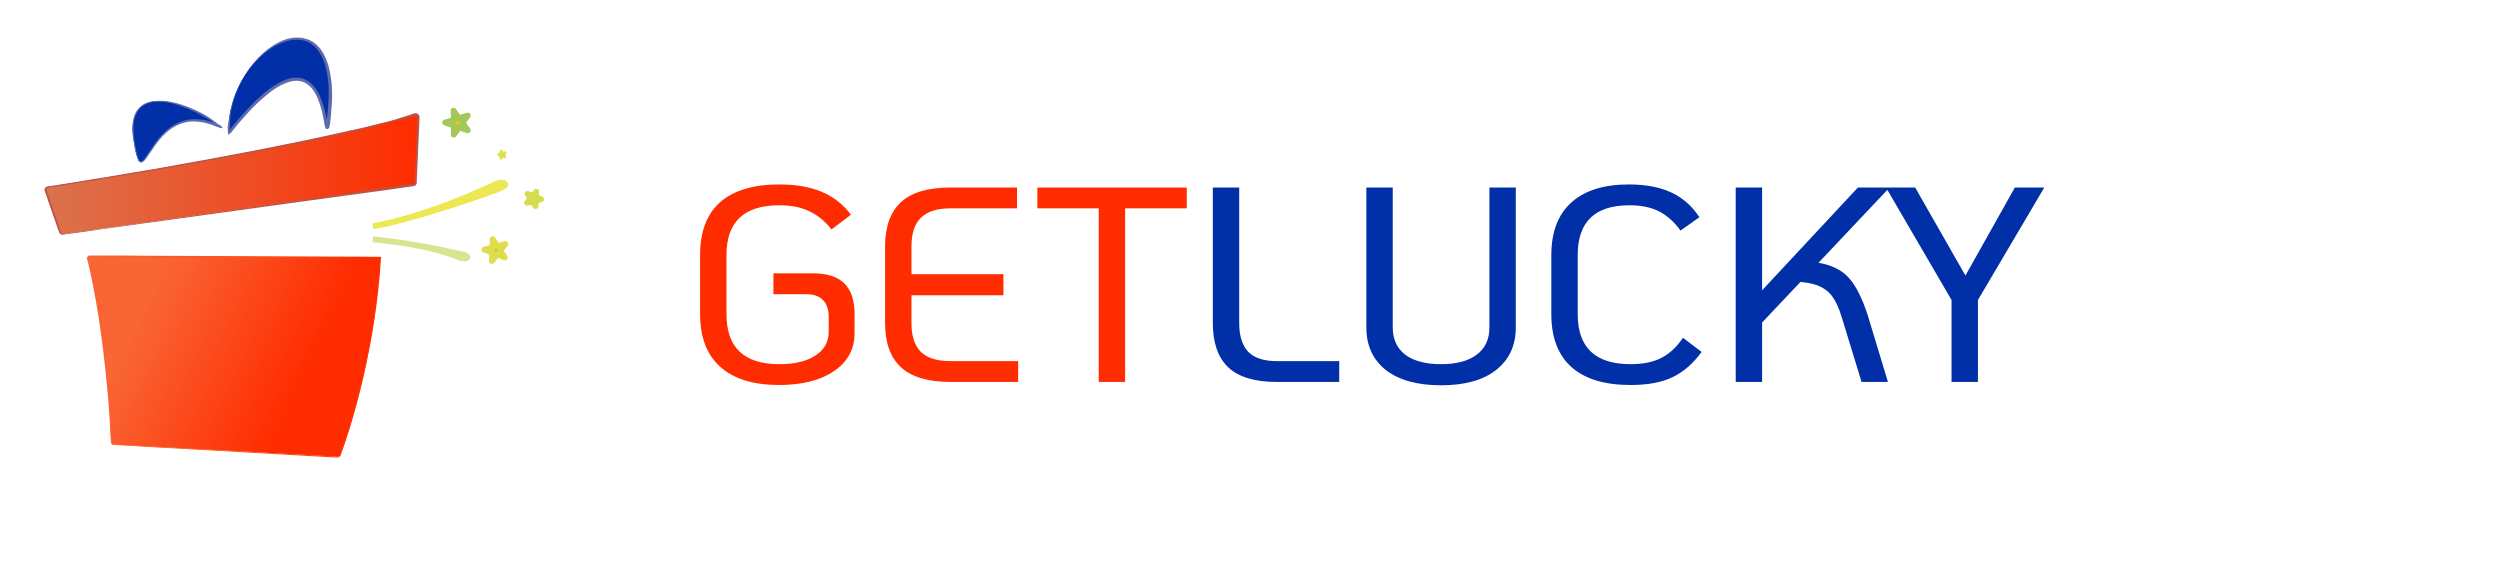 <svg width="216" height="50" viewBox="0 0 216 50" fill="none" xmlns="http://www.w3.org/2000/svg">
<path d="M9.603 38.178C9.369 30.584 8.224 24.369 7.687 22.196H32.921C32.5 29.72 30.444 36.659 29.416 39.322C29.369 39.416 29.299 39.463 29.182 39.463L9.813 38.411C9.696 38.388 9.603 38.294 9.603 38.178Z" fill="url(#paint0_linear)"/>
<path d="M9.579 38.178C9.509 36.846 9.439 35.491 9.322 34.159C9.206 32.827 9.065 31.495 8.902 30.163C8.738 28.832 8.551 27.5 8.318 26.192C8.201 25.537 8.084 24.86 7.944 24.206C7.874 23.878 7.804 23.551 7.734 23.224L7.617 22.734L7.547 22.5C7.547 22.407 7.477 22.36 7.523 22.243C7.547 22.196 7.593 22.149 7.64 22.103C7.71 22.056 7.78 22.079 7.827 22.079H8.014H8.411H9.206H10.771L13.925 22.103L20.234 22.126L32.85 22.196C32.874 22.196 32.874 22.196 32.874 22.22C32.687 25.35 32.243 28.458 31.612 31.519C31.285 33.061 30.911 34.579 30.467 36.075C30.257 36.822 30.023 37.57 29.766 38.318L29.579 38.879L29.486 39.159L29.439 39.299L29.416 39.369C29.416 39.392 29.392 39.416 29.369 39.439C29.299 39.533 29.136 39.533 29.065 39.533L28.762 39.509L28.178 39.486L18.808 38.949L14.112 38.692L11.776 38.551L10.607 38.481L10.023 38.458C9.93 38.458 9.836 38.458 9.72 38.435C9.65 38.388 9.579 38.294 9.579 38.178ZM9.626 38.178C9.626 38.271 9.696 38.341 9.766 38.364C9.86 38.388 9.953 38.388 10.047 38.388L10.631 38.411L11.799 38.481L14.136 38.621L18.832 38.879L28.224 39.392L28.808 39.416L29.112 39.439C29.159 39.439 29.206 39.439 29.252 39.439C29.299 39.416 29.322 39.392 29.346 39.369C29.346 39.346 29.369 39.346 29.369 39.322L29.392 39.252L29.439 39.112L29.533 38.832L29.72 38.271C29.977 37.523 30.21 36.776 30.421 36.028C30.864 34.533 31.238 33.014 31.565 31.472C32.22 28.411 32.687 25.304 32.874 22.173L32.897 22.196L20.28 22.266L13.972 22.29L10.818 22.313H9.252H8.458H8.061H7.874C7.804 22.313 7.734 22.336 7.687 22.29L7.804 22.149C7.897 22.22 7.874 22.313 7.897 22.383L7.944 22.64L8.037 23.131C8.107 23.458 8.178 23.785 8.224 24.112C8.341 24.766 8.458 25.444 8.551 26.098C8.762 27.43 8.925 28.762 9.065 30.093C9.393 32.804 9.579 35.491 9.626 38.178Z" fill="url(#paint1_linear)"/>
<path d="M19.159 11.005C16.636 8.972 10.725 6.659 11.543 12.08C12.454 18.061 12.758 7.827 19.159 11.005Z" fill="#002FA7"/>
<path d="M19.065 10.958C19.019 10.958 18.995 10.958 18.949 10.935C18.925 10.911 18.902 10.888 18.855 10.841C18.832 10.794 18.762 10.794 18.715 10.748L18.575 10.654C18.388 10.537 18.201 10.421 18.014 10.304C17.64 10.093 17.243 9.86 16.846 9.673C16.051 9.299 15.21 8.972 14.346 8.832C13.902 8.762 13.458 8.762 13.037 8.855C12.617 8.949 12.22 9.182 11.963 9.533C11.706 9.883 11.589 10.327 11.542 10.771C11.519 11.215 11.542 11.659 11.612 12.103C11.682 12.547 11.752 12.991 11.869 13.411C11.893 13.528 11.939 13.621 11.963 13.715C12.009 13.808 12.056 13.925 12.126 13.949C12.196 13.995 12.266 13.925 12.36 13.855C12.43 13.785 12.5 13.692 12.57 13.598C13.061 12.874 13.528 12.079 14.182 11.449C14.813 10.818 15.678 10.351 16.612 10.304C17.079 10.28 17.523 10.327 17.967 10.444C18.178 10.491 18.411 10.561 18.622 10.654L18.925 10.771C18.972 10.794 18.972 10.794 18.995 10.841C18.995 10.864 19.019 10.911 19.065 10.958ZM19.252 11.075C19.182 11.075 19.112 11.075 19.042 11.051C18.949 11.028 18.878 11.005 18.808 10.981L18.505 10.864C18.294 10.794 18.084 10.701 17.874 10.654C17.453 10.537 17.009 10.491 16.589 10.491C15.724 10.537 14.907 10.935 14.276 11.542C13.621 12.149 13.178 12.921 12.664 13.645C12.594 13.738 12.523 13.832 12.453 13.902C12.407 13.949 12.36 13.972 12.313 14.019C12.266 14.042 12.173 14.065 12.103 14.019C11.963 13.949 11.939 13.832 11.893 13.715C11.846 13.598 11.822 13.505 11.776 13.388C11.659 12.944 11.589 12.5 11.519 12.079C11.449 11.659 11.402 11.192 11.449 10.748C11.495 10.304 11.612 9.836 11.893 9.486C12.173 9.112 12.594 8.878 13.014 8.785C13.458 8.692 13.902 8.692 14.369 8.738C15.257 8.855 16.122 9.159 16.939 9.533C17.337 9.72 17.734 9.93 18.108 10.187C18.294 10.304 18.481 10.444 18.645 10.584L18.785 10.678C18.832 10.701 18.855 10.771 18.925 10.771C18.972 10.794 19.042 10.818 19.112 10.888C19.159 10.958 19.206 11.028 19.252 11.075Z" fill="#5D6AAE"/>
<path d="M19.743 11.542C19.486 3.949 29.696 -1.612 28.364 10.164C27.874 14.72 29.112 -0.28 19.743 11.542Z" fill="#002FA7"/>
<path d="M19.72 11.659C19.696 11.472 19.673 11.262 19.673 11.051C19.673 10.841 19.72 10.678 19.743 10.514C19.79 10.164 19.86 9.836 19.93 9.486C20.093 8.808 20.327 8.154 20.607 7.523C21.192 6.285 22.033 5.117 23.131 4.252C23.692 3.832 24.299 3.481 25 3.318C25.187 3.294 25.35 3.248 25.537 3.248C25.631 3.248 25.724 3.248 25.818 3.248L26.098 3.271L26.238 3.294L26.378 3.341L26.636 3.411C26.729 3.458 26.799 3.481 26.869 3.528C26.939 3.575 27.033 3.598 27.103 3.668C27.71 4.089 28.061 4.743 28.294 5.421C28.411 5.748 28.481 6.098 28.551 6.449C28.575 6.612 28.598 6.799 28.622 6.963C28.645 7.126 28.668 7.313 28.668 7.477C28.692 7.827 28.692 8.178 28.692 8.528L28.668 9.042L28.622 9.556C28.598 9.907 28.575 10.257 28.528 10.584C28.528 10.678 28.505 10.748 28.481 10.841C28.481 10.888 28.458 10.935 28.458 10.981C28.458 11.005 28.458 11.005 28.434 11.028C28.434 11.028 28.411 11.051 28.411 11.075C28.411 11.098 28.388 11.098 28.364 11.121C28.364 11.121 28.294 11.168 28.248 11.145C28.224 11.145 28.154 11.121 28.154 11.098L28.131 11.075C28.131 11.051 28.107 11.051 28.107 11.028C28.107 11.005 28.084 11.005 28.084 10.981C28.037 10.794 28.014 10.631 27.991 10.467C27.874 9.79 27.71 9.136 27.453 8.505C27.196 7.897 26.799 7.313 26.192 7.079C25.888 6.963 25.561 6.963 25.257 7.009C24.93 7.079 24.626 7.196 24.322 7.336C23.738 7.64 23.177 8.061 22.663 8.528C22.149 8.972 21.659 9.463 21.215 9.977C20.981 10.234 20.748 10.491 20.537 10.748L20.163 11.215C20.117 11.285 20.07 11.332 19.977 11.449C19.907 11.519 19.79 11.589 19.72 11.659ZM19.79 11.425C19.813 11.355 19.813 11.285 19.836 11.238C19.86 11.192 19.93 11.121 19.977 11.051L20.304 10.654C20.514 10.397 20.748 10.117 20.981 9.86C21.449 9.346 21.916 8.832 22.453 8.364C22.967 7.897 23.528 7.453 24.159 7.126C24.463 6.963 24.813 6.822 25.163 6.752C25.514 6.682 25.911 6.682 26.262 6.822C26.612 6.963 26.916 7.196 27.149 7.477C27.383 7.757 27.547 8.084 27.687 8.411C27.967 9.065 28.131 9.743 28.248 10.444C28.271 10.607 28.294 10.794 28.341 10.935V10.958L28.318 10.935C28.318 10.935 28.271 10.888 28.248 10.911C28.224 10.911 28.154 10.935 28.154 10.935L28.131 10.958V10.935C28.131 10.911 28.154 10.864 28.154 10.818L28.201 10.561C28.248 10.21 28.271 9.883 28.318 9.533L28.364 9.019L28.388 8.505C28.411 8.154 28.388 7.827 28.388 7.477C28.388 7.313 28.364 7.126 28.341 6.963C28.318 6.799 28.318 6.636 28.271 6.449C28.201 6.122 28.154 5.771 28.037 5.467C27.827 4.836 27.477 4.229 26.963 3.832C26.449 3.435 25.724 3.365 25.093 3.481C24.439 3.622 23.808 3.902 23.248 4.299C22.126 5.093 21.238 6.215 20.654 7.453C20.374 8.084 20.14 8.738 20 9.416C19.953 9.766 19.883 10.094 19.883 10.444C19.883 10.607 19.86 10.794 19.883 10.935C19.836 11.145 19.813 11.285 19.79 11.425Z" fill="#5D6AAE"/>
<path d="M35.825 9.907C26.853 12.547 7.32 15.678 4.072 16.145C3.932 16.168 3.839 16.308 3.885 16.449L5.124 20.07C5.17 20.187 5.264 20.234 5.381 20.234L35.684 15.958C35.801 15.935 35.871 15.841 35.895 15.724L36.128 10.117C36.128 9.977 35.988 9.86 35.825 9.907Z" fill="url(#paint2_linear)"/>
<path d="M35.871 10.023L35.684 10.094C35.614 10.094 35.568 10.117 35.498 10.14L35.124 10.234L34.376 10.397C33.862 10.514 33.371 10.631 32.881 10.771C32.624 10.841 32.39 10.911 32.133 10.981C31.876 11.051 31.619 11.075 31.385 11.145C31.128 11.215 30.871 11.262 30.638 11.332C30.381 11.379 30.147 11.472 29.89 11.519C24.376 12.734 18.839 13.762 13.278 14.72C10.498 15.187 7.717 15.654 4.937 16.098L4.423 16.168L4.166 16.215C4.096 16.238 4.026 16.285 4.026 16.355C4.026 16.378 4.026 16.425 4.026 16.472L4.072 16.589L4.166 16.846L4.329 17.337L5.007 19.346L5.17 19.837L5.264 20.093C5.287 20.164 5.357 20.21 5.427 20.21C5.755 20.164 6.128 20.117 6.456 20.07C7.156 19.977 7.857 19.883 8.558 19.79L25.311 17.383L33.675 16.168L35.755 15.864C35.801 15.841 35.848 15.818 35.848 15.771C35.848 15.771 35.848 15.748 35.848 15.724V15.654V15.514L35.871 14.977L35.918 13.925L35.988 11.822L36.035 10.771L36.058 10.234C36.058 10.117 36.058 10.094 36.035 10.07C35.941 10.023 35.895 10.023 35.871 10.023ZM35.801 9.79C35.941 9.766 36.082 9.813 36.175 9.907C36.222 9.953 36.245 10.023 36.245 10.094C36.245 10.164 36.245 10.21 36.245 10.257L36.222 10.794L36.175 11.846L36.082 13.949L36.035 15L36.012 15.537V15.678V15.748C36.012 15.771 36.012 15.794 36.012 15.818C35.988 15.935 35.895 16.051 35.778 16.075L33.675 16.378L25.287 17.523L8.535 19.837C7.834 19.953 7.133 20.047 6.432 20.14C6.082 20.187 5.731 20.234 5.381 20.28C5.287 20.28 5.17 20.21 5.147 20.117L5.03 19.86L4.867 19.369L4.166 17.36L4.002 16.869L3.909 16.612L3.862 16.495C3.839 16.449 3.839 16.402 3.862 16.332C3.885 16.238 3.979 16.145 4.072 16.122L4.329 16.075L4.843 16.005C7.624 15.561 10.404 15.094 13.184 14.626C18.745 13.645 24.283 12.617 29.797 11.379C30.054 11.308 30.311 11.262 30.544 11.215C30.801 11.168 31.058 11.098 31.292 11.051C31.806 10.935 32.297 10.794 32.787 10.678C33.301 10.561 33.792 10.444 34.283 10.28L35.03 10.047L35.404 9.93C35.474 9.907 35.521 9.883 35.591 9.86L35.801 9.79Z" fill="#B85345"/>
<path d="M34.066 20.888C33.318 20.794 32.687 20.724 32.22 20.678C32.827 20.748 33.458 20.818 34.066 20.888C35.794 21.122 38.084 21.565 39.743 22.266C40.14 22.43 40.724 22.266 40.14 22.033C39.089 21.776 36.636 21.238 34.066 20.888Z" fill="#F2C129"/>
<path d="M34.066 20.888C33.318 20.794 32.687 20.724 32.22 20.678C32.827 20.748 33.458 20.818 34.066 20.888ZM34.066 20.888C35.794 21.122 38.084 21.565 39.743 22.266C40.14 22.43 40.724 22.266 40.14 22.033C39.089 21.776 36.636 21.238 34.066 20.888Z" stroke="#D9E491" stroke-width="0.5" stroke-miterlimit="10"/>
<path d="M42.921 15.864C36.332 18.972 32.22 19.533 32.22 19.533C34.696 19.252 42.594 16.612 43.458 16.145C44.019 15.864 43.318 15.678 42.921 15.864Z" fill="#F2C129" stroke="#ECE854" stroke-width="0.5" stroke-miterlimit="10"/>
<path d="M39.182 9.556L39.649 10.21L40.42 9.977L39.953 10.607L40.42 11.262L39.673 11.005L39.206 11.636V10.841L38.458 10.584L39.229 10.351L39.182 9.556Z" fill="#F2C129" stroke="#A3C858" stroke-width="0.5" stroke-miterlimit="10" stroke-linecap="round" stroke-linejoin="round"/>
<path d="M46.332 16.565L46.308 17.033L46.752 17.22L46.285 17.336L46.262 17.804L46.005 17.407L45.537 17.523L45.841 17.149L45.584 16.752L46.028 16.939L46.332 16.565Z" fill="#F2C129" stroke="#D3DD4E" stroke-width="0.5" stroke-miterlimit="10" stroke-linejoin="round"/>
<path d="M42.57 20.654L42.967 21.262L43.668 21.075L43.224 21.636L43.621 22.243L42.944 21.986L42.5 22.547L42.523 21.822L41.846 21.565L42.547 21.378L42.57 20.654Z" fill="#ADDC26" stroke="#DFDD4B" stroke-width="0.5" stroke-miterlimit="10" stroke-linejoin="round"/>
<path d="M43.271 13.668L43.294 13.435L43.084 13.341L43.294 13.294L43.318 13.061L43.435 13.248L43.645 13.201L43.505 13.364L43.622 13.551L43.411 13.458L43.271 13.668Z" fill="#F2C129" stroke="#DDE14C" stroke-width="0.25" stroke-miterlimit="10" stroke-linejoin="round"/>
<path d="M67.304 33.264C65.096 33.264 63.408 32.744 62.24 31.704C61.072 30.664 60.488 29.144 60.488 27.144V22.032C60.488 20.016 61.064 18.496 62.216 17.472C63.384 16.448 65.096 15.936 67.352 15.936C68.792 15.936 70.016 16.152 71.024 16.584C72.032 17.016 72.864 17.672 73.52 18.552L71.84 19.824C71.296 19.12 70.664 18.6 69.944 18.264C69.24 17.912 68.368 17.736 67.328 17.736C64.288 17.736 62.768 19.168 62.768 22.032V27.144C62.768 30.024 64.288 31.464 67.328 31.464C68.656 31.464 69.696 31.216 70.448 30.72C71.216 30.224 71.6 29.536 71.6 28.656V27.384C71.6 26.744 71.432 26.256 71.096 25.92C70.776 25.584 70.296 25.416 69.656 25.416H66.824V23.616H70.232C71.448 23.616 72.352 23.904 72.944 24.48C73.536 25.056 73.832 25.936 73.832 27.12V28.8C73.832 30.176 73.24 31.264 72.056 32.064C70.888 32.864 69.304 33.264 67.304 33.264ZM82.135 33C80.183 33 78.751 32.576 77.839 31.728C76.927 30.88 76.471 29.608 76.471 27.912V21.288C76.471 19.592 76.927 18.32 77.839 17.472C78.751 16.624 80.183 16.2 82.135 16.2H87.871V18H82.135C80.967 18 80.111 18.272 79.567 18.816C79.023 19.344 78.751 20.168 78.751 21.288V23.688H86.695V25.512H78.751V27.912C78.751 29.032 79.023 29.864 79.567 30.408C80.111 30.936 80.967 31.2 82.135 31.2H87.967V33H82.135ZM94.929 18H89.625V16.2H102.537V18H97.209V33H94.929V18Z" fill="#FF2C00"/>
<path d="M110.308 33C108.404 33 107.004 32.576 106.108 31.728C105.228 30.88 104.788 29.608 104.788 27.912V16.2H107.068V27.912C107.068 29.032 107.332 29.864 107.86 30.408C108.388 30.936 109.204 31.2 110.308 31.2H115.708V33H110.308ZM124.509 33.288C122.461 33.288 120.869 32.848 119.733 31.968C118.613 31.072 118.053 29.848 118.053 28.296V16.2H120.333V28.296C120.333 29.304 120.693 30.088 121.413 30.648C122.149 31.192 123.181 31.464 124.509 31.464C125.837 31.464 126.861 31.192 127.581 30.648C128.317 30.104 128.685 29.32 128.685 28.296V16.2H130.965V28.296C130.965 29.848 130.397 31.072 129.261 31.968C128.141 32.848 126.557 33.288 124.509 33.288ZM140.875 33.264C138.651 33.264 136.955 32.752 135.787 31.728C134.619 30.688 134.035 29.16 134.035 27.144V22.032C134.035 20.048 134.611 18.536 135.763 17.496C136.915 16.456 138.571 15.936 140.731 15.936C142.187 15.936 143.411 16.168 144.403 16.632C145.395 17.096 146.203 17.808 146.827 18.768L145.195 19.92C144.651 19.168 144.035 18.616 143.347 18.264C142.659 17.912 141.803 17.736 140.779 17.736C137.803 17.736 136.315 19.168 136.315 22.032V27.144C136.315 30.024 137.835 31.464 140.875 31.464C141.963 31.464 142.859 31.28 143.563 30.912C144.267 30.544 144.883 29.968 145.411 29.184L147.019 30.408C146.283 31.416 145.443 32.144 144.499 32.592C143.571 33.04 142.363 33.264 140.875 33.264ZM157.118 22.704C158.254 22.896 159.126 23.328 159.734 24C160.342 24.672 160.886 25.744 161.366 27.216L163.118 33H160.838L159.134 27.432C158.91 26.696 158.662 26.128 158.39 25.728C158.134 25.328 157.782 25.016 157.334 24.792C156.902 24.568 156.31 24.424 155.558 24.36L152.246 27.864V33H149.966V16.2H152.246V25.08L160.526 16.2H163.262L157.118 22.704ZM168.613 25.92L162.949 16.2H165.469L169.813 23.808L174.085 16.2H176.629L170.893 25.92V33H168.613V25.92Z" fill="#002FA7"/>
<defs>
<linearGradient id="paint0_linear" x1="12.707" y1="26.198" x2="26.258" y2="32.623" gradientUnits="userSpaceOnUse">
<stop stop-color="#F96535"/>
<stop offset="1" stop-color="#FF2C00"/>
</linearGradient>
<linearGradient id="paint1_linear" x1="7.501" y1="30.779" x2="33.114" y2="30.779" gradientUnits="userSpaceOnUse">
<stop stop-color="#F96535"/>
<stop offset="1" stop-color="#FF3E00"/>
</linearGradient>
<linearGradient id="paint2_linear" x1="3.89" y1="15.066" x2="36.124" y2="15.066" gradientUnits="userSpaceOnUse">
<stop stop-color="#DA734E"/>
<stop offset="1" stop-color="#FF2C00"/>
</linearGradient>
</defs>
</svg>
